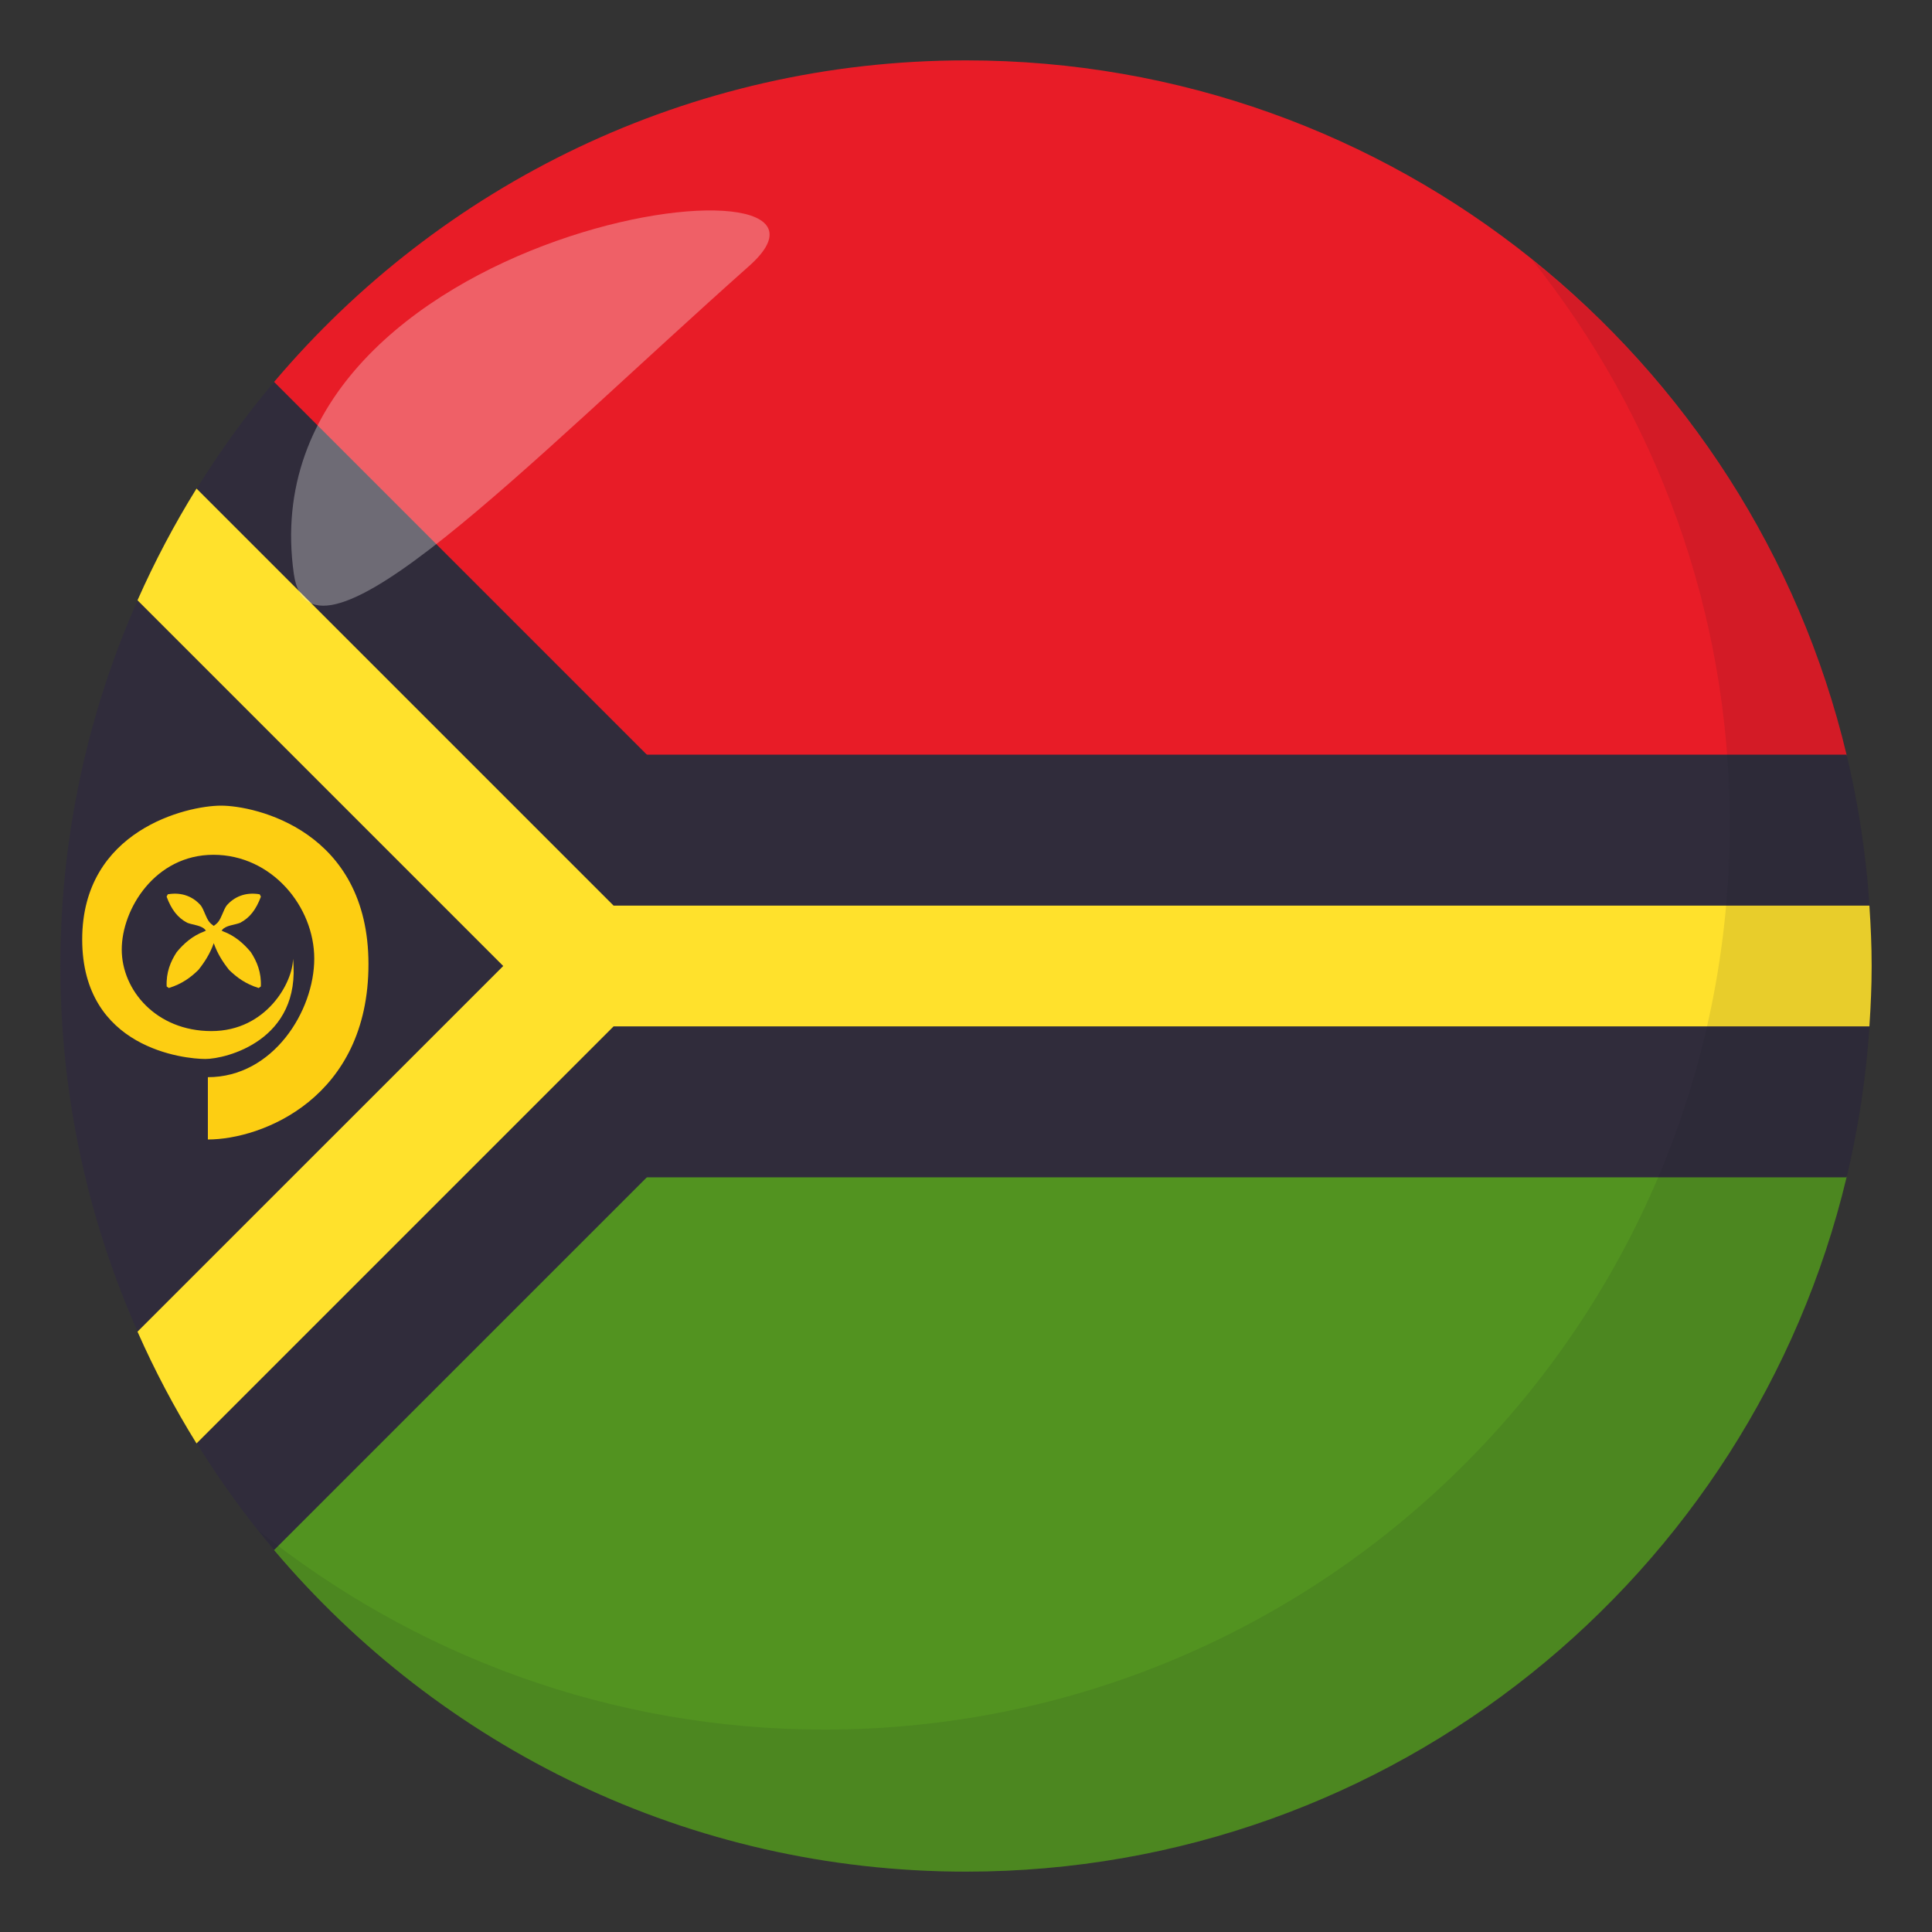 <?xml version="1.0" encoding="utf-8"?>
<!-- Generator: Adobe Illustrator 15.0.0, SVG Export Plug-In . SVG Version: 6.00 Build 0)  -->
<!DOCTYPE svg PUBLIC "-//W3C//DTD SVG 1.1//EN" "http://www.w3.org/Graphics/SVG/1.1/DTD/svg11.dtd">
<svg version="1.1" id="Layer_1" xmlns="http://www.w3.org/2000/svg" xmlns:xlink="http://www.w3.org/1999/xlink" x="0px" y="0px"
	 width="64px" height="64px" viewBox="0 0 64 64" enable-background="new 0 0 64 64" xml:space="preserve">
<rect x="0" y="0" width="64" height="64" fill="#333333" stroke="none"/>
<path fill="#E81C27" d="M32,2C22.807,2,14.583,6.141,9.08,12.652V32h52.09v-7C58.016,11.809,46.158,2,32,2z"/>
<path fill="#529320" d="M9.08,32v19.348C14.583,57.859,22.807,62,32,62c14.156,0,26.016-9.809,29.17-22.998V32H9.08z"/>
<path fill="#302C3B" d="M9.08,12.652c-0.941,1.113-1.797,2.301-2.57,3.545v3.688H4.559C2.918,23.59,2,27.688,2,32
	s0.918,8.408,2.559,12.113H6.51v3.689c0.773,1.244,1.629,2.43,2.57,3.545L28.428,32L9.08,12.652z"/>
<path fill="#302C3B" d="M61.926,34v-4h0.002c-0.115-1.709-0.371-3.381-0.758-5H9.08v14h52.09c0.387-1.619,0.643-3.291,0.758-5
	H61.926z"/>
<path fill="#FFE12C" d="M6.51,16.184c-0.734,1.182-1.387,2.418-1.955,3.701L16.67,32L4.555,44.113
	c0.568,1.285,1.221,2.521,1.955,3.703L20.326,34h41.6C61.971,33.338,62,32.672,62,32c0-0.674-0.029-1.338-0.074-2h-41.6L6.51,16.184
	z"/>
<path fill="#FDCE12" d="M7.322,26.688c-1.125,0-4.599,0.807-4.599,4.432S6.13,35.08,6.802,35.08c0.671,0,3.189-0.605,2.904-3.322
	c0,0.771-0.873,2.398-2.703,2.398c-1.829,0-2.97-1.359-2.97-2.701c0-1.344,1.107-3.139,3.037-3.139s3.34,1.711,3.34,3.441
	c0,1.729-1.359,3.926-3.524,3.926c0,0,0,1.309,0,2.064c1.796,0,5.32-1.375,5.32-5.807S8.446,26.688,7.322,26.688z"/>
<path fill="#FDCE12" d="M7.396,30.855c-0.02-0.008-0.036-0.02-0.056-0.029c0.028-0.025,0.048-0.059,0.08-0.078
	c0.149-0.104,0.375-0.113,0.542-0.182c0.314-0.168,0.519-0.432,0.681-0.863l-0.04-0.078c-0.475-0.084-0.854,0.088-1.1,0.377
	c-0.112,0.164-0.159,0.393-0.275,0.537c-0.04,0.053-0.095,0.092-0.147,0.133c-0.054-0.041-0.108-0.08-0.148-0.133
	c-0.116-0.145-0.163-0.373-0.275-0.537c-0.246-0.289-0.625-0.461-1.1-0.377l-0.039,0.078c0.161,0.432,0.365,0.695,0.679,0.863
	c0.168,0.068,0.394,0.078,0.543,0.182c0.032,0.02,0.053,0.053,0.08,0.078c-0.02,0.01-0.035,0.021-0.055,0.029
	c-0.385,0.143-0.674,0.396-0.912,0.684c-0.207,0.316-0.354,0.678-0.333,1.139l0.071,0.051c0.438-0.135,0.727-0.352,0.979-0.598
	c0.208-0.26,0.386-0.539,0.51-0.887c0.123,0.348,0.301,0.627,0.509,0.887c0.253,0.246,0.543,0.463,0.979,0.598l0.072-0.051
	c0.021-0.461-0.126-0.822-0.333-1.139C8.068,31.252,7.779,30.998,7.396,30.855z"/>
<path opacity="0.1" fill="#1A1626" d="M50.738,8.59c4.096,5.131,6.563,11.623,6.563,18.701c0,16.568-13.43,30.004-29.996,30.004
	c-7.1,0-13.609-2.479-18.744-6.594C14.055,57.58,22.504,62,32.004,62c16.566,0,29.994-13.432,29.994-30
	C61.998,22.527,57.596,14.09,50.738,8.59z"/>
<path opacity="0.3" fill-rule="evenodd" clip-rule="evenodd" fill="#FFFFFF" d="M9.734,19.014c0.549,3.865,7.768-3.699,15.08-10.201
	C29.531,4.629,8.084,7.385,9.734,19.014z"/>
</svg>
